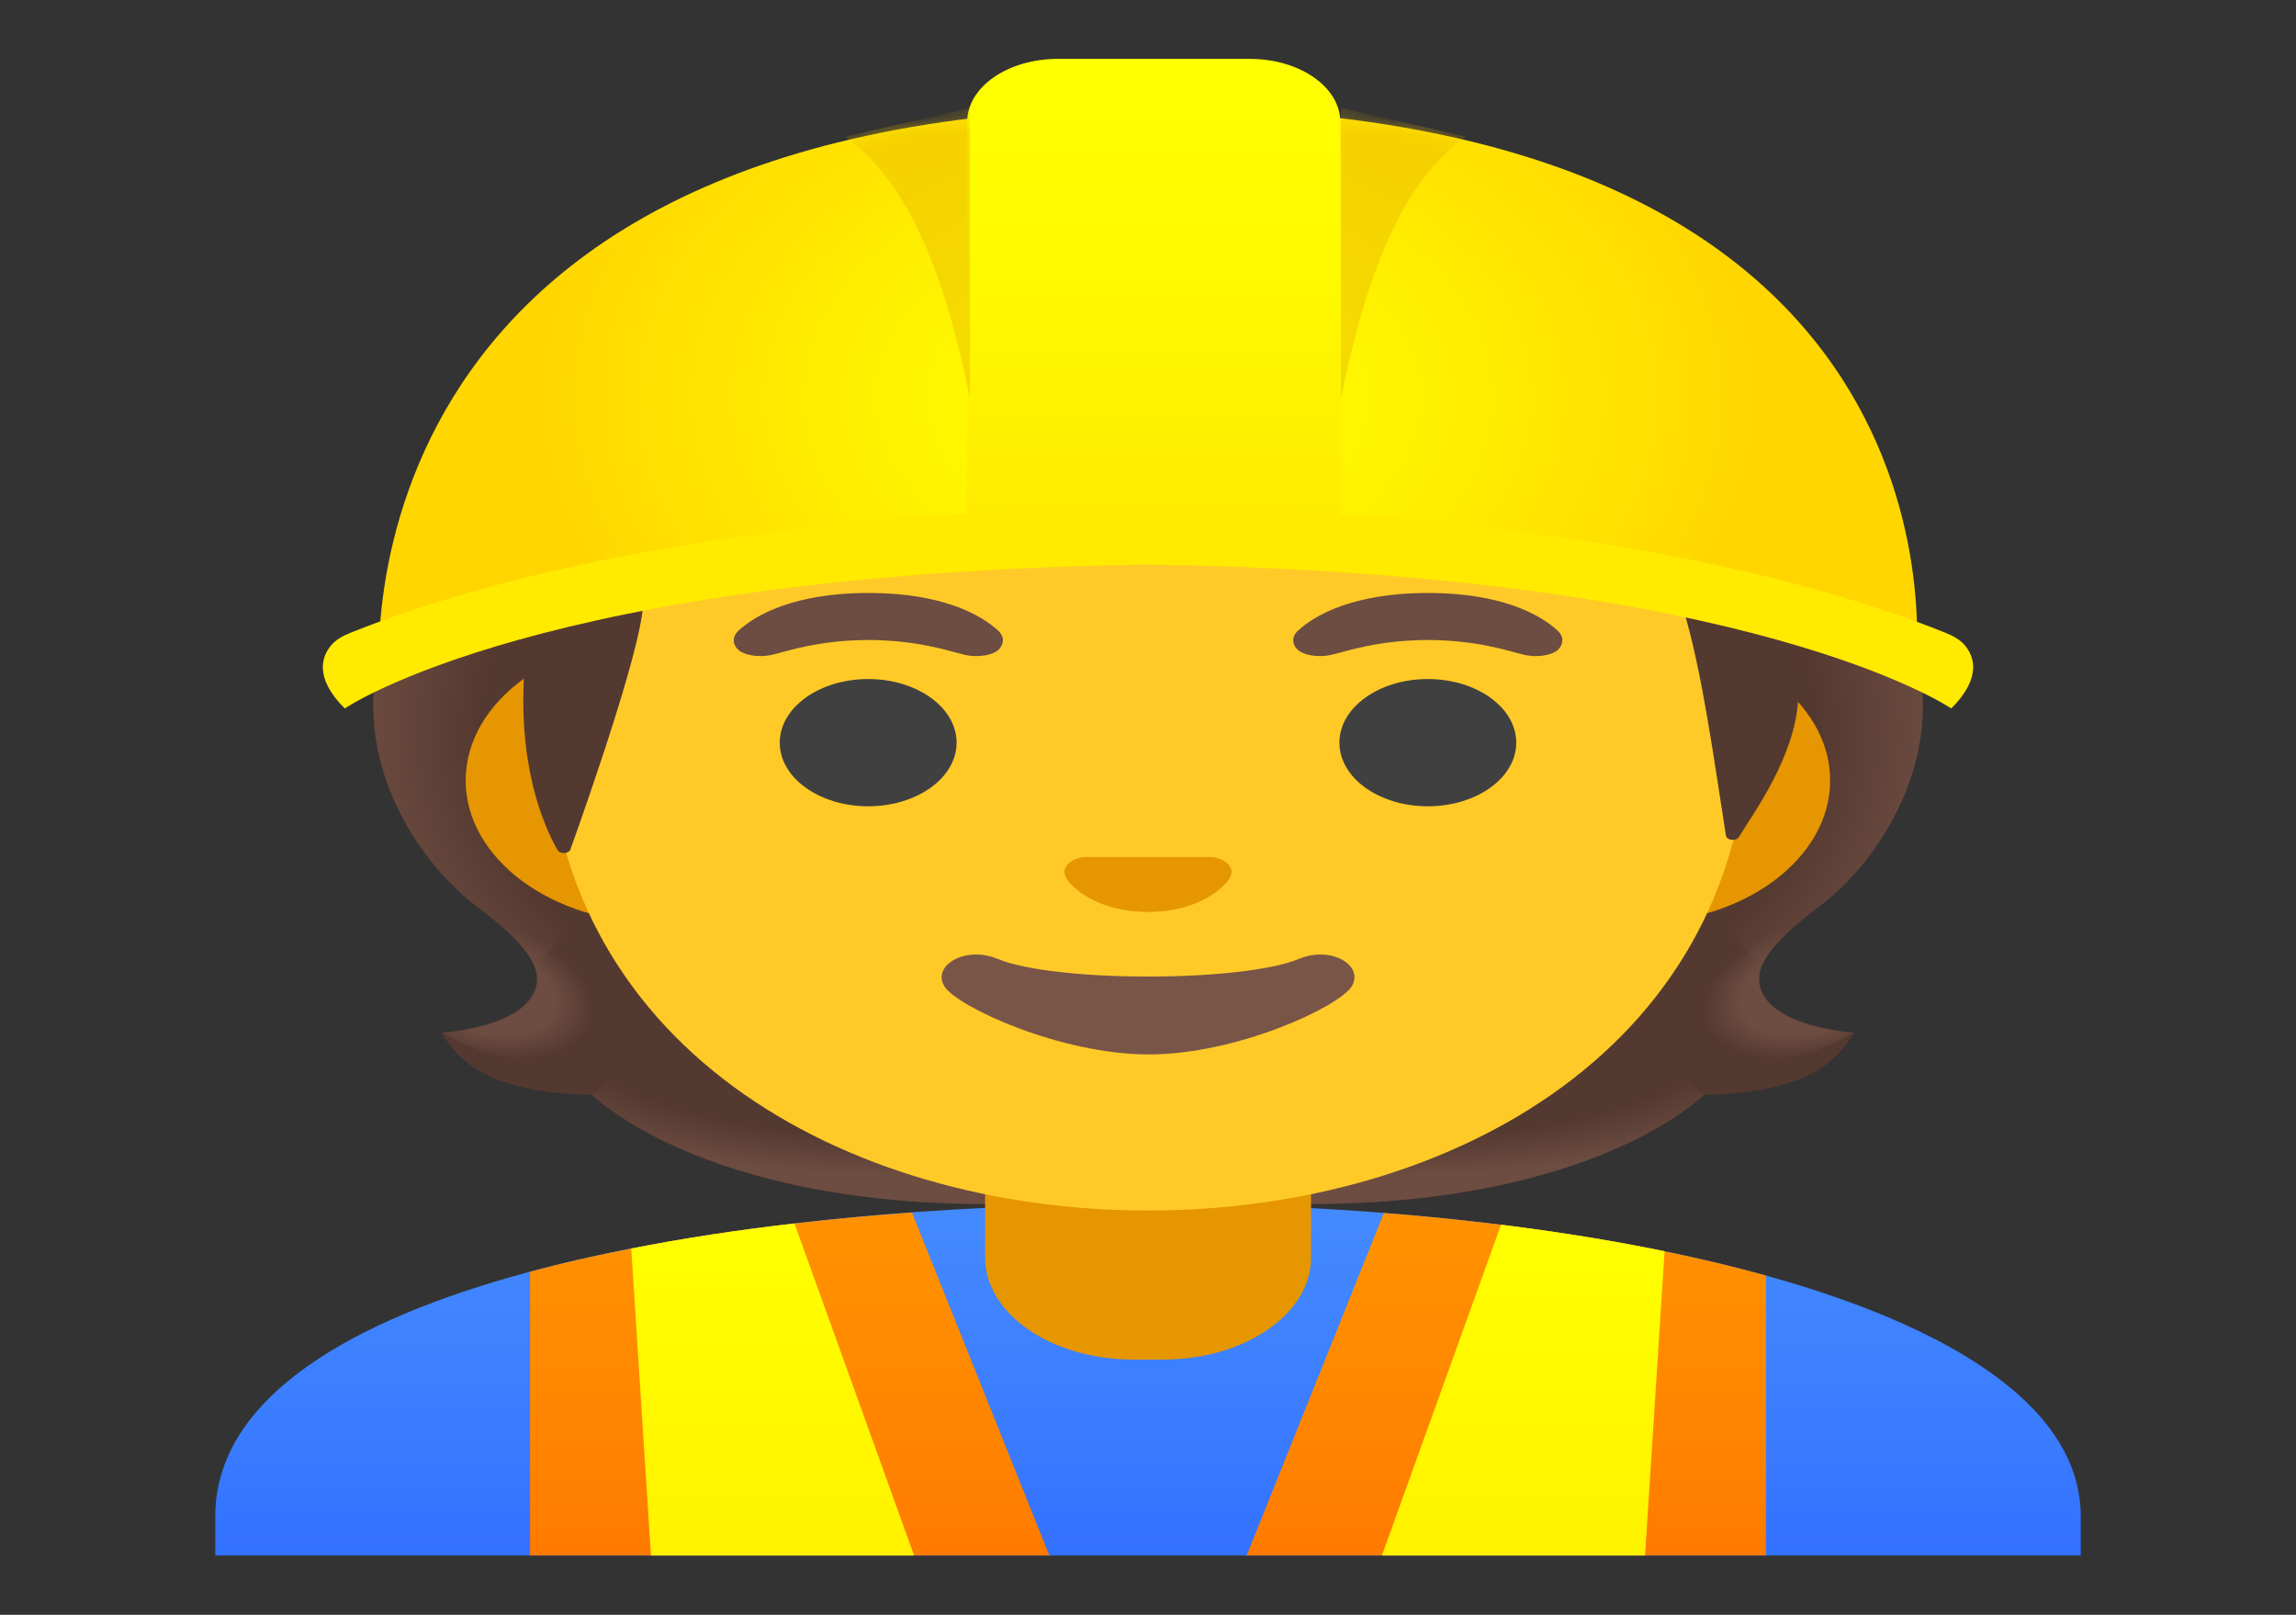 <svg width="128" height="90" viewBox="0 0 128 90" fill="none" xmlns="http://www.w3.org/2000/svg">
<rect x="0" y="0" width="128" height="90" fill="#333333" stroke="none"/>
<path d="M98.54 55.763C97.26 54.164 98.78 52.544 101.38 50.549C105.5 47.392 109.79 40.147 105.26 32.888C105.28 32.846 104.38 31.636 104.4 31.594L102.66 31.532C102.1 31.476 83.06 31.448 63.99 31.448C44.92 31.448 25.88 31.476 25.32 31.532C25.32 31.532 22.7 32.846 22.73 32.888C18.2 40.147 22.49 47.392 26.61 50.549C29.22 52.544 30.73 54.164 29.45 55.763C28.2 57.321 24.62 57.55 24.62 57.55C24.62 57.55 25.39 59.15 27.35 60.012C29.17 60.811 31.42 60.999 32.99 61.027C32.99 61.027 38.97 67.111 55.04 67.111H72.94C89.02 67.111 94.99 61.027 94.99 61.027C96.56 60.999 98.81 60.811 100.63 60.012C102.59 59.15 103.36 57.55 103.36 57.55C103.36 57.55 99.78 57.321 98.54 55.763Z" fill="#543930"/>
<path d="M63.99 67.104V60.359L92.34 58.753L94.98 61.02C94.98 61.02 89 67.104 72.93 67.104H63.99Z" fill="url(#paint0_radial_273_111)"/>
<path d="M94.84 58.1C90.48 53.525 99.8 51.828 99.8 51.828L99.81 51.835C98.23 53.274 97.53 54.526 98.52 55.77C99.77 57.328 103.35 57.557 103.35 57.557C103.35 57.557 98.59 60.638 94.84 58.1Z" fill="url(#paint1_radial_273_111)"/>
<path d="M105.28 32.888C109.7 39.917 105.62 47.253 101.62 50.375C101.07 50.806 98.72 52.475 98.22 53.817C98.22 53.817 88.58 44.562 85.68 39.201C85.1 38.123 84.57 37.018 84.48 35.877C84.41 35.022 84.58 34.014 85.27 33.291C86.11 32.408 104.76 32.144 104.76 32.144C104.76 32.151 105.28 32.888 105.28 32.888Z" fill="url(#paint2_radial_273_111)"/>
<path d="M22.74 32.888C18.32 39.917 22.4 47.253 26.4 50.375C26.95 50.806 29.3 52.475 29.8 53.817C29.8 53.817 39.44 44.562 42.34 39.201C42.92 38.123 43.45 37.018 43.54 35.877C43.61 35.022 43.44 34.014 42.75 33.291C41.91 32.408 40.9 32.644 39.43 32.644C36.64 32.644 24.45 32.151 23.5 32.151C23.51 32.151 22.74 32.888 22.74 32.888Z" fill="url(#paint3_radial_273_111)"/>
<path d="M64.03 67.104V60.359L35.68 58.753L33.04 61.02C33.04 61.02 39.02 67.104 55.09 67.104H64.03Z" fill="url(#paint4_radial_273_111)"/>
<path d="M33.18 58.1C37.54 53.525 28.22 51.828 28.22 51.828L28.21 51.835C29.79 53.274 30.49 54.526 29.5 55.77C28.25 57.328 24.67 57.557 24.67 57.557C24.67 57.557 29.43 60.638 33.18 58.1Z" fill="url(#paint5_radial_273_111)"/>
<path d="M116 86.691V84.522C116 72.854 89.65 67.076 64 67.097C38.51 67.118 12 72.159 12 84.522V86.691H116Z" fill="url(#paint6_linear_273_111)"/>
<path d="M64 63.155H54.92V70.094C54.92 73.23 58.62 75.775 63.18 75.775H64.83C69.39 75.775 73.09 73.23 73.09 70.094V63.155H64Z" fill="#E59600"/>
<path d="M58.5 86.691H29.55V70.879C31.34 70.393 33.23 69.962 35.19 69.586C38.08 69.016 41.13 68.55 44.29 68.189C46.43 67.938 48.62 67.737 50.84 67.577L58.5 86.691Z" fill="url(#paint7_linear_273_111)"/>
<path d="M50.96 86.691H36.29L35.19 69.586C38.08 69.016 41.13 68.55 44.29 68.189L50.96 86.691Z" fill="url(#paint8_linear_273_111)"/>
<path d="M98.45 71.088V86.691H69.5L77.15 67.605C79.36 67.772 81.55 67.994 83.68 68.258C86.85 68.654 89.91 69.141 92.8 69.739C94.77 70.142 96.66 70.594 98.45 71.088Z" fill="url(#paint9_linear_273_111)"/>
<path d="M92.8 69.739L91.71 86.691H77.04L83.68 68.258C86.85 68.654 89.91 69.141 92.8 69.739Z" fill="url(#paint10_linear_273_111)"/>
<path d="M91.33 35.565H36.67C30.78 35.565 25.96 39.139 25.96 43.498C25.96 47.858 30.78 51.432 36.67 51.432H91.32C97.21 51.432 102.03 47.858 102.03 43.498C102.03 39.139 97.22 35.565 91.33 35.565Z" fill="#E59600"/>
<path d="M64 8.225C46.6 8.225 30.48 21.165 30.48 39.785C30.48 58.308 47.09 67.466 64 67.466C80.91 67.466 97.52 58.308 97.52 39.785C97.52 21.165 81.4 8.225 64 8.225Z" fill="#FFCA28"/>
<path d="M48.4 44.937C51.123 44.937 53.33 43.35 53.33 41.391C53.33 39.433 51.123 37.845 48.4 37.845C45.678 37.845 43.47 39.433 43.47 41.391C43.47 43.35 45.678 44.937 48.4 44.937Z" fill="#404040"/>
<path d="M79.6 44.937C82.323 44.937 84.53 43.35 84.53 41.391C84.53 39.433 82.323 37.845 79.6 37.845C76.878 37.845 74.67 39.433 74.67 41.391C74.67 43.35 76.878 44.937 79.6 44.937Z" fill="#404040"/>
<path d="M55.64 35.141C54.71 34.285 52.57 33.048 48.41 33.048C44.25 33.048 42.1 34.292 41.18 35.141C40.77 35.516 40.87 35.954 41.16 36.218C41.42 36.462 42.2 36.691 43.06 36.489C43.92 36.288 45.6 35.683 48.41 35.669C51.22 35.683 52.9 36.288 53.76 36.489C54.62 36.691 55.4 36.468 55.66 36.218C55.94 35.954 56.05 35.516 55.64 35.141ZM86.83 35.141C85.9 34.285 83.76 33.048 79.6 33.048C75.44 33.048 73.29 34.292 72.37 35.141C71.96 35.516 72.06 35.954 72.35 36.218C72.61 36.462 73.39 36.691 74.25 36.489C75.11 36.288 76.79 35.683 79.6 35.669C82.41 35.683 84.09 36.288 84.95 36.489C85.81 36.691 86.59 36.468 86.85 36.218C87.13 35.954 87.24 35.516 86.83 35.141Z" fill="#6D4C41"/>
<path d="M67.86 47.823C67.75 47.795 67.65 47.774 67.54 47.767H60.46C60.35 47.774 60.24 47.795 60.14 47.823C59.5 48.004 59.15 48.463 59.45 48.956C59.75 49.45 61.16 50.827 64 50.827C66.84 50.827 68.25 49.443 68.55 48.956C68.85 48.463 68.5 48.004 67.86 47.823Z" fill="#E59600"/>
<path d="M72.42 53.441C69.24 54.755 58.79 54.755 55.61 53.441C53.78 52.683 51.91 53.844 52.67 54.999C53.42 56.132 59.11 58.767 64.04 58.767C68.97 58.767 74.59 56.132 75.34 54.999C76.09 53.844 74.25 52.683 72.42 53.441Z" fill="#795548"/>
<path d="M64 8.197C26.74 8.197 29.26 36.99 29.26 36.99C28.8 42.559 30.29 45.987 31.08 47.371C31.22 47.614 31.71 47.593 31.8 47.343C32.79 44.583 36.16 34.967 35.83 33.291C35.83 33.291 47.18 31.727 58 26.185C60.2 25.058 62.59 24.099 65.13 23.397C78.72 19.635 81.56 26.053 81.56 26.053C81.56 26.053 90.98 24.794 93.82 33.889C94.89 37.296 95.61 42.754 96.22 46.571C96.26 46.843 96.79 46.898 96.94 46.648C97.89 45.132 100.04 42.142 100.24 39.062C100.93 28.785 92.18 8.197 64 8.197Z" fill="#543930"/>
<path d="M64.41 6.007C17.65 6.007 21.17 38.29 21.17 38.29C21.17 38.29 33.38 30.781 64.67 30.781C95.96 30.781 106.77 37.595 106.77 37.595C106.77 37.595 111.17 6.007 64.41 6.007Z" fill="url(#paint11_radial_273_111)"/>
<path d="M74.72 29.807H53.92V6.793C53.92 4.853 56.18 3.281 58.97 3.281H69.67C72.46 3.281 74.72 4.853 74.72 6.793V29.807Z" fill="url(#paint12_linear_273_111)"/>
<mask id="mask0_273_111" style="mask-type:luminance" maskUnits="userSpaceOnUse" x="21" y="6" width="86" height="33">
<path d="M64.41 6.007C17.65 6.007 21.17 38.29 21.17 38.29C21.17 38.29 33.38 30.781 64.67 30.781C95.96 30.781 106.77 37.595 106.77 37.595C106.77 37.595 111.17 6.007 64.41 6.007Z" fill="white"/>
</mask>
<g mask="url(#mask0_273_111)">
<path opacity="0.5" d="M47.12 7.614L54.07 6.014V22.208C52.66 15.206 50.64 10.144 47.12 7.614Z" fill="#EDBF00"/>
</g>
<mask id="mask1_273_111" style="mask-type:luminance" maskUnits="userSpaceOnUse" x="21" y="6" width="86" height="33">
<path d="M64.41 6.007C17.65 6.007 21.17 38.29 21.17 38.29C21.17 38.29 33.38 30.781 64.67 30.781C95.96 30.781 106.77 37.595 106.77 37.595C106.77 37.595 111.17 6.007 64.41 6.007Z" fill="white"/>
</mask>
<g mask="url(#mask1_273_111)">
<path opacity="0.5" d="M81.71 7.614L74.76 6.014V22.208C76.17 15.206 78.19 10.144 81.71 7.614Z" fill="#EDBF00"/>
</g>
<path d="M109.53 35.954C109.28 35.662 108.89 35.439 108.46 35.266C90.36 28.02 64 28.264 64 28.264C64 28.264 37.64 28.02 19.54 35.266C19.1 35.439 18.72 35.662 18.47 35.954C17.94 36.58 17.5 37.769 19.22 39.486C19.22 39.486 30.17 31.942 64 31.469C97.82 31.949 108.78 39.486 108.78 39.486C110.5 37.769 110.06 36.58 109.53 35.954Z" fill="#FFEA00"/>
<defs>
<radialGradient id="paint0_radial_273_111" cx="0" cy="0" r="1" gradientUnits="userSpaceOnUse" gradientTransform="translate(78.501 57.374) scale(23.635 8.072)">
<stop offset="0.728" stop-color="#6D4C41" stop-opacity="0"/>
<stop offset="1" stop-color="#6D4C41"/>
</radialGradient>
<radialGradient id="paint1_radial_273_111" cx="0" cy="0" r="1" gradientUnits="userSpaceOnUse" gradientTransform="translate(101.312 54.945) rotate(161.977) scale(6.605 3.756)">
<stop offset="0.663" stop-color="#6D4C41"/>
<stop offset="1" stop-color="#6D4C41" stop-opacity="0"/>
</radialGradient>
<radialGradient id="paint2_radial_273_111" cx="0" cy="0" r="1" gradientUnits="userSpaceOnUse" gradientTransform="translate(83.137 41.455) rotate(-96.141) scale(20.953 24.967)">
<stop offset="0.725" stop-color="#6D4C41" stop-opacity="0"/>
<stop offset="1" stop-color="#6D4C41"/>
</radialGradient>
<radialGradient id="paint3_radial_273_111" cx="0" cy="0" r="1" gradientUnits="userSpaceOnUse" gradientTransform="translate(44.886 41.455) rotate(-83.859) scale(20.953 24.967)">
<stop offset="0.725" stop-color="#6D4C41" stop-opacity="0"/>
<stop offset="1" stop-color="#6D4C41"/>
</radialGradient>
<radialGradient id="paint4_radial_273_111" cx="0" cy="0" r="1" gradientUnits="userSpaceOnUse" gradientTransform="translate(49.521 57.374) rotate(180) scale(23.635 8.072)">
<stop offset="0.728" stop-color="#6D4C41" stop-opacity="0"/>
<stop offset="1" stop-color="#6D4C41"/>
</radialGradient>
<radialGradient id="paint5_radial_273_111" cx="0" cy="0" r="1" gradientUnits="userSpaceOnUse" gradientTransform="translate(26.712 54.945) rotate(18.023) scale(6.604 3.755)">
<stop offset="0.663" stop-color="#6D4C41"/>
<stop offset="1" stop-color="#6D4C41" stop-opacity="0"/>
</radialGradient>
<linearGradient id="paint6_linear_273_111" x1="64" y1="67.098" x2="64" y2="96.174" gradientUnits="userSpaceOnUse">
<stop offset="0.003" stop-color="#448AFF"/>
<stop offset="0.404" stop-color="#3B7DFF"/>
<stop offset="1" stop-color="#2962FF"/>
</linearGradient>
<linearGradient id="paint7_linear_273_111" x1="44.025" y1="68.746" x2="44.025" y2="94.973" gradientUnits="userSpaceOnUse">
<stop offset="0.003" stop-color="#FF9100"/>
<stop offset="0.44" stop-color="#FF8400"/>
<stop offset="1" stop-color="#FF6D00"/>
</linearGradient>
<linearGradient id="paint8_linear_273_111" x1="43.075" y1="68.602" x2="43.075" y2="95.518" gradientUnits="userSpaceOnUse">
<stop offset="0.003" stop-color="#FFFF00"/>
<stop offset="0.678" stop-color="#FFF200"/>
<stop offset="1" stop-color="#FFEA00"/>
</linearGradient>
<linearGradient id="paint9_linear_273_111" x1="83.975" y1="68.772" x2="83.975" y2="94.96" gradientUnits="userSpaceOnUse">
<stop offset="0.003" stop-color="#FF9100"/>
<stop offset="0.44" stop-color="#FF8400"/>
<stop offset="1" stop-color="#FF6D00"/>
</linearGradient>
<linearGradient id="paint10_linear_273_111" x1="84.92" y1="68.67" x2="84.92" y2="95.484" gradientUnits="userSpaceOnUse">
<stop offset="0.003" stop-color="#FFFF00"/>
<stop offset="0.678" stop-color="#FFF200"/>
<stop offset="1" stop-color="#FFEA00"/>
</linearGradient>
<radialGradient id="paint11_radial_273_111" cx="0" cy="0" r="1" gradientUnits="userSpaceOnUse" gradientTransform="translate(64 22.151) scale(34.638 23.617)">
<stop stop-color="#FFFF00"/>
<stop offset="0.325" stop-color="#FFF600"/>
<stop offset="0.854" stop-color="#FFDE00"/>
<stop offset="0.998" stop-color="#FFD600"/>
</radialGradient>
<linearGradient id="paint12_linear_273_111" x1="64.322" y1="3.792" x2="64.322" y2="29.545" gradientUnits="userSpaceOnUse">
<stop stop-color="#FFFF00"/>
<stop offset="0.446" stop-color="#FFF900"/>
<stop offset="1" stop-color="#FFEA00"/>
</linearGradient>
</defs>
</svg>
